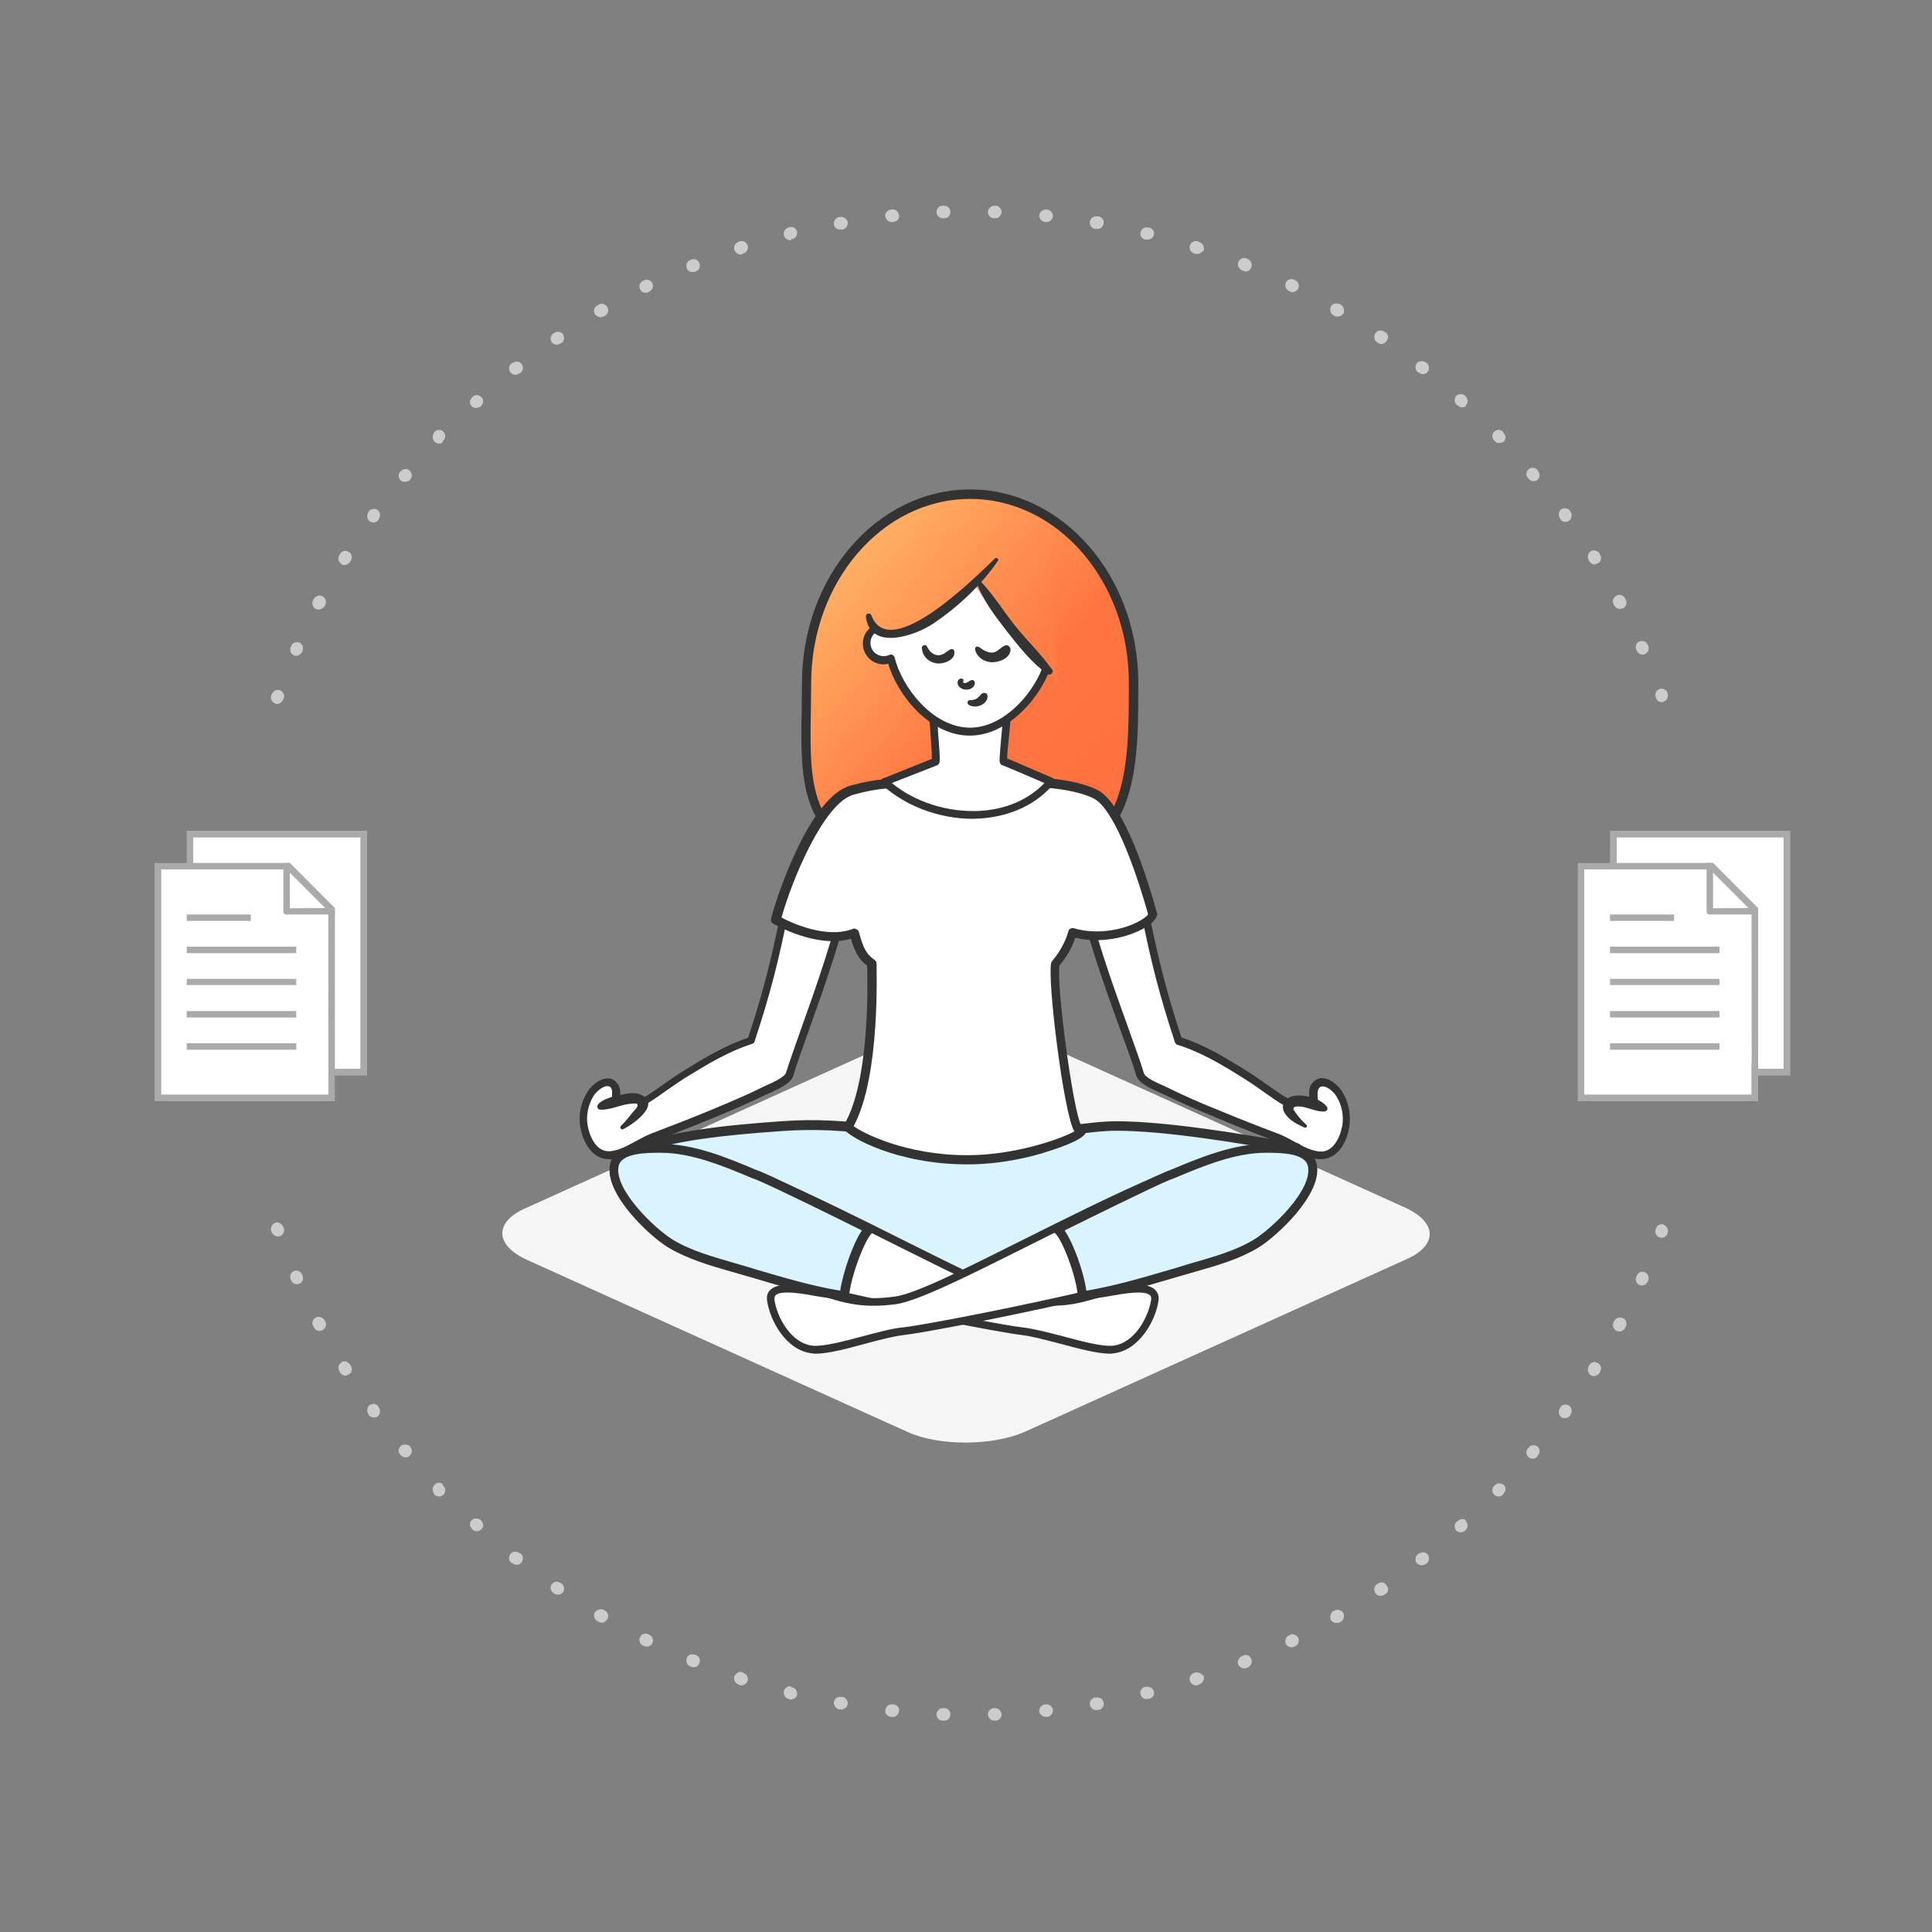 <svg width="300" height="300" viewBox="0 0 300 300" fill="none" xmlns="http://www.w3.org/2000/svg">
<rect x="0" y="0" width="300" height="300" fill="#808080" stroke="none"/>
<path d="M141.006 222.393L81.794 195.614C76.735 193.287 76.735 189.667 81.794 187.525L141.006 160.745C146.065 158.418 154.16 158.418 158.994 160.745L218.206 187.525C223.265 189.852 223.265 193.472 218.206 195.614L158.994 222.393C153.935 224.536 145.803 224.536 141.006 222.393Z" fill="#F5F5F5"/>
<path d="M43 109.323C42.903 109.323 42.806 109.323 42.708 109.226C42.222 109.032 41.931 108.448 42.125 107.962L42.222 107.768C42.417 107.282 43 106.99 43.486 107.185C43.972 107.379 44.263 107.962 44.069 108.448L43.972 108.643C43.777 109.032 43.389 109.323 43 109.323ZM258.064 109.032C257.676 109.032 257.287 108.837 257.19 108.448L257.092 108.254C256.898 107.768 257.19 107.185 257.676 106.99C258.162 106.796 258.745 107.088 258.939 107.574V107.671C259.133 108.157 258.842 108.74 258.356 108.934C258.259 109.032 258.161 109.032 258.064 109.032ZM46.013 101.839C45.915 101.839 45.721 101.839 45.624 101.741C45.138 101.547 44.944 100.964 45.138 100.478L45.235 100.283C45.429 99.797 46.013 99.603 46.498 99.797C46.984 99.992 47.179 100.575 46.984 101.061L46.887 101.255C46.693 101.644 46.304 101.839 46.013 101.839ZM255.052 101.644C254.663 101.644 254.371 101.45 254.177 101.061L254.08 100.867C253.885 100.38 254.08 99.797 254.566 99.603C255.052 99.409 255.635 99.603 255.829 100.089L255.926 100.283C256.121 100.769 255.926 101.353 255.44 101.547C255.343 101.644 255.246 101.644 255.052 101.644ZM49.511 94.645C49.317 94.645 49.22 94.645 49.025 94.548C48.539 94.257 48.345 93.674 48.636 93.188L48.734 92.993C49.025 92.507 49.608 92.313 50.094 92.604C50.58 92.896 50.775 93.479 50.483 93.965L50.386 94.159C50.191 94.451 49.803 94.645 49.511 94.645ZM251.553 94.548C251.164 94.548 250.873 94.354 250.678 94.062L250.581 93.868C250.29 93.382 250.484 92.799 250.97 92.507C251.456 92.215 252.039 92.41 252.331 92.896L252.428 93.09C252.719 93.576 252.525 94.159 252.039 94.451C251.845 94.451 251.747 94.548 251.553 94.548ZM53.496 87.744C53.301 87.744 53.107 87.744 53.01 87.55C52.524 87.258 52.427 86.675 52.718 86.189L52.815 85.994C53.107 85.508 53.69 85.411 54.176 85.703C54.662 85.994 54.759 86.578 54.468 87.064L54.37 87.258C54.079 87.55 53.787 87.744 53.496 87.744ZM247.569 87.647C247.277 87.647 246.986 87.452 246.791 87.161L246.694 86.966C246.402 86.48 246.597 85.897 246.986 85.606C247.471 85.314 248.055 85.508 248.346 85.897L248.443 86.092C248.735 86.578 248.638 87.161 248.152 87.453C247.957 87.55 247.763 87.647 247.569 87.647ZM57.966 81.134C57.772 81.134 57.577 81.037 57.383 80.94C56.994 80.648 56.897 79.968 57.189 79.579L57.286 79.385C57.577 78.996 58.258 78.899 58.646 79.19C59.035 79.482 59.132 80.162 58.841 80.551L58.743 80.745C58.549 81.037 58.258 81.134 57.966 81.134ZM243.098 81.037C242.807 81.037 242.515 80.94 242.321 80.648L242.224 80.454C241.932 80.065 242.029 79.385 242.418 79.093C242.807 78.801 243.487 78.899 243.779 79.287L243.876 79.482C244.167 79.871 244.07 80.551 243.681 80.843C243.487 80.94 243.293 81.037 243.098 81.037ZM62.825 74.816C62.631 74.816 62.339 74.719 62.242 74.622C61.853 74.233 61.756 73.65 62.145 73.261L62.242 73.164C62.631 72.775 63.214 72.677 63.603 73.066C63.991 73.455 64.088 74.038 63.7 74.427L63.603 74.622C63.408 74.719 63.117 74.816 62.825 74.816ZM238.142 74.719C237.85 74.719 237.559 74.622 237.364 74.33L237.267 74.233C236.879 73.844 236.976 73.164 237.364 72.872C237.753 72.483 238.434 72.58 238.725 72.969L238.822 73.164C239.211 73.552 239.114 74.233 238.725 74.524C238.628 74.622 238.434 74.719 238.142 74.719ZM68.17 68.887C67.976 68.887 67.684 68.789 67.49 68.595C67.101 68.206 67.101 67.623 67.393 67.234C67.393 67.234 67.393 67.234 67.393 67.137L67.49 67.04C67.879 66.651 68.462 66.651 68.85 67.04C69.239 67.429 69.239 68.012 68.85 68.401L68.753 68.498C68.753 68.789 68.462 68.887 68.17 68.887ZM232.797 68.789C232.505 68.789 232.311 68.692 232.117 68.498L232.019 68.401C231.631 68.012 231.631 67.429 232.019 67.04C232.408 66.651 232.991 66.651 233.38 67.04L233.477 67.234C233.866 67.623 233.866 68.206 233.477 68.595C233.283 68.692 233.088 68.789 232.797 68.789ZM73.904 63.346C73.612 63.346 73.418 63.249 73.224 63.054C72.835 62.666 72.932 62.082 73.321 61.694L73.418 61.596C73.807 61.208 74.39 61.305 74.779 61.694C75.167 62.082 75.07 62.666 74.681 63.054L74.584 63.152C74.39 63.249 74.098 63.346 73.904 63.346ZM227.063 63.249C226.869 63.249 226.577 63.152 226.383 62.957L226.189 62.86C225.8 62.471 225.8 61.888 226.091 61.499C226.48 61.11 227.063 61.11 227.452 61.402L227.549 61.499C227.938 61.888 228.035 62.471 227.646 62.86C227.646 63.152 227.355 63.249 227.063 63.249ZM80.026 58.194C79.735 58.194 79.443 58.097 79.249 57.805C78.957 57.417 78.957 56.736 79.443 56.445L79.638 56.347C80.026 56.056 80.707 56.056 80.998 56.542C81.29 56.931 81.29 57.611 80.804 57.903L80.609 58C80.415 58.097 80.221 58.194 80.026 58.194ZM220.941 58.097C220.746 58.097 220.552 58 220.358 57.903L220.163 57.805C219.775 57.514 219.677 56.833 219.969 56.445C220.26 56.056 220.941 55.959 221.329 56.25L221.524 56.347C221.913 56.639 222.01 57.319 221.718 57.708C221.524 58 221.232 58.097 220.941 58.097ZM86.44 53.529C86.149 53.529 85.857 53.334 85.663 53.14C85.371 52.654 85.469 52.07 85.954 51.779L86.052 51.682C86.538 51.39 87.121 51.487 87.412 51.876C87.704 52.362 87.607 52.945 87.218 53.237L87.023 53.334C86.829 53.431 86.635 53.529 86.44 53.529ZM214.527 53.431C214.332 53.431 214.138 53.334 213.944 53.237L213.846 53.14C213.36 52.848 213.263 52.265 213.555 51.779C213.846 51.293 214.429 51.196 214.915 51.487L215.11 51.584C215.596 51.876 215.693 52.459 215.304 52.945C215.11 53.237 214.818 53.431 214.527 53.431ZM93.243 49.252C92.952 49.252 92.563 49.057 92.369 48.766C92.077 48.279 92.271 47.696 92.757 47.405L92.952 47.307C93.438 47.016 94.021 47.21 94.312 47.696C94.604 48.182 94.409 48.766 93.924 49.057L93.729 49.154C93.535 49.252 93.34 49.252 93.243 49.252ZM207.724 49.154C207.53 49.154 207.432 49.154 207.238 49.057L207.044 48.96C206.558 48.668 206.461 48.085 206.655 47.599C206.946 47.113 207.53 47.016 208.015 47.21L208.21 47.307C208.696 47.599 208.793 48.182 208.599 48.668C208.404 48.96 208.113 49.154 207.724 49.154ZM100.24 45.461C99.852 45.461 99.56 45.266 99.366 44.877C99.171 44.391 99.366 43.808 99.852 43.614L100.046 43.517C100.532 43.322 101.115 43.517 101.309 44.003C101.504 44.489 101.309 45.072 100.823 45.266L100.629 45.363C100.532 45.461 100.435 45.461 100.24 45.461ZM200.727 45.363C200.63 45.363 200.435 45.363 200.338 45.266L200.144 45.169C199.658 44.975 199.463 44.391 199.658 43.905C199.852 43.419 200.435 43.225 200.921 43.419L201.116 43.517C201.601 43.711 201.796 44.294 201.601 44.78C201.407 45.169 201.018 45.363 200.727 45.363ZM107.529 42.253C107.14 42.253 106.752 42.059 106.654 41.67C106.46 41.184 106.654 40.6 107.14 40.406L107.335 40.309C107.821 40.114 108.404 40.309 108.598 40.892C108.792 41.378 108.598 41.961 108.015 42.156L107.821 42.253C107.821 42.156 107.626 42.253 107.529 42.253ZM193.438 42.156C193.341 42.156 193.244 42.156 193.049 42.059L192.855 41.961C192.369 41.767 192.078 41.184 192.272 40.698C192.466 40.212 193.049 39.92 193.535 40.114L193.73 40.212C194.216 40.406 194.507 40.989 194.313 41.475C194.118 41.961 193.827 42.156 193.438 42.156ZM115.012 39.531C114.623 39.531 114.235 39.24 114.04 38.851C113.846 38.365 114.137 37.782 114.623 37.587L114.818 37.49C115.304 37.295 115.887 37.587 116.081 38.073C116.275 38.559 115.984 39.142 115.498 39.337L115.304 39.434C115.206 39.434 115.109 39.531 115.012 39.531ZM185.858 39.434C185.761 39.434 185.664 39.434 185.566 39.434L185.372 39.337C184.886 39.142 184.595 38.656 184.789 38.073C184.983 37.587 185.469 37.295 186.052 37.49L186.247 37.587C186.733 37.782 187.024 38.268 186.927 38.851C186.635 39.142 186.344 39.434 185.858 39.434ZM122.689 37.295C122.301 37.295 121.815 37.004 121.718 36.518C121.62 36.032 121.912 35.449 122.398 35.352L122.592 35.254C123.078 35.157 123.661 35.449 123.758 35.935C123.856 36.421 123.564 37.004 123.078 37.101H122.884C122.884 37.295 122.787 37.295 122.689 37.295ZM178.18 37.198C178.083 37.198 177.986 37.198 177.986 37.198H177.792C177.306 37.101 176.917 36.518 177.112 36.032C177.209 35.546 177.792 35.157 178.278 35.352H178.472C178.958 35.449 179.347 36.032 179.152 36.518C179.055 36.907 178.666 37.198 178.18 37.198ZM130.464 35.643C129.978 35.643 129.589 35.352 129.492 34.865C129.395 34.379 129.784 33.796 130.27 33.699H130.464C130.95 33.602 131.533 33.991 131.63 34.477C131.727 34.963 131.339 35.546 130.853 35.643H130.658C130.561 35.643 130.561 35.643 130.464 35.643ZM170.406 35.546C170.309 35.546 170.309 35.546 170.212 35.546H170.017C169.531 35.449 169.143 34.963 169.24 34.379C169.337 33.893 169.823 33.505 170.406 33.602H170.6C171.086 33.699 171.475 34.185 171.378 34.671C171.281 35.254 170.892 35.546 170.406 35.546ZM138.433 34.477C137.947 34.477 137.558 34.088 137.461 33.602C137.364 33.116 137.753 32.63 138.336 32.533H138.53C139.016 32.435 139.502 32.824 139.599 33.407C139.696 33.991 139.308 34.379 138.725 34.477H138.53C138.433 34.477 138.433 34.477 138.433 34.477ZM162.534 34.477H162.437H162.243C161.757 34.379 161.368 33.991 161.368 33.407C161.465 32.921 161.854 32.533 162.437 32.533H162.631C163.117 32.63 163.506 33.019 163.506 33.602C163.409 34.088 163.02 34.477 162.534 34.477ZM146.402 33.893C145.916 33.893 145.43 33.505 145.43 32.921C145.43 32.338 145.819 31.949 146.402 31.949H146.596C147.179 31.949 147.568 32.338 147.568 32.921C147.568 33.505 147.179 33.893 146.596 33.893H146.402ZM154.565 33.893H154.371C153.788 33.893 153.399 33.407 153.399 32.921C153.399 32.435 153.885 31.949 154.371 31.949H154.565C155.148 31.949 155.537 32.435 155.537 32.921C155.44 33.505 155.051 33.893 154.565 33.893Z" fill="#CCCCCC"/>
<path d="M43 189.807C42.903 189.807 42.806 189.807 42.708 189.905C42.222 190.099 41.931 190.682 42.125 191.168L42.222 191.363C42.417 191.849 43 192.14 43.486 191.946C43.972 191.751 44.263 191.168 44.069 190.682L43.972 190.488C43.777 190.099 43.389 189.807 43 189.807ZM258.064 190.099C257.676 190.099 257.287 190.293 257.19 190.682L257.092 190.877C256.898 191.363 257.19 191.946 257.676 192.14C258.162 192.335 258.745 192.043 258.939 191.557V191.46C259.133 190.974 258.842 190.391 258.356 190.196C258.259 190.099 258.161 190.099 258.064 190.099ZM46.013 197.292C45.915 197.292 45.721 197.292 45.624 197.389C45.138 197.584 44.944 198.167 45.138 198.653L45.235 198.847C45.429 199.333 46.013 199.528 46.498 199.333C46.984 199.139 47.179 198.556 46.984 198.07L46.887 197.875C46.693 197.486 46.304 197.292 46.013 197.292ZM255.052 197.486C254.663 197.486 254.371 197.681 254.177 198.07L254.08 198.264C253.885 198.75 254.08 199.333 254.566 199.528C255.052 199.722 255.635 199.528 255.829 199.042L255.926 198.847C256.121 198.361 255.926 197.778 255.44 197.584C255.343 197.486 255.246 197.486 255.052 197.486ZM49.511 204.485C49.317 204.485 49.22 204.485 49.025 204.582C48.539 204.874 48.345 205.457 48.636 205.943L48.734 206.138C49.025 206.624 49.608 206.818 50.094 206.526C50.58 206.235 50.775 205.652 50.483 205.166L50.386 204.971C50.191 204.68 49.803 204.485 49.511 204.485ZM251.553 204.582C251.164 204.582 250.873 204.777 250.678 205.068L250.581 205.263C250.29 205.749 250.484 206.332 250.97 206.624C251.456 206.915 252.039 206.721 252.331 206.235L252.428 206.04C252.719 205.554 252.525 204.971 252.039 204.68C251.845 204.68 251.747 204.582 251.553 204.582ZM53.496 211.387C53.301 211.387 53.107 211.387 53.01 211.581C52.524 211.873 52.427 212.456 52.718 212.942L52.815 213.136C53.107 213.622 53.69 213.719 54.176 213.428C54.662 213.136 54.759 212.553 54.468 212.067L54.37 211.873C54.079 211.581 53.787 211.387 53.496 211.387ZM247.569 211.484C247.277 211.484 246.986 211.678 246.791 211.97L246.694 212.164C246.402 212.65 246.597 213.233 246.986 213.525C247.471 213.817 248.055 213.622 248.346 213.233L248.443 213.039C248.735 212.553 248.638 211.97 248.152 211.678C247.957 211.581 247.763 211.484 247.569 211.484ZM57.966 217.996C57.772 217.996 57.577 218.094 57.383 218.191C56.994 218.482 56.897 219.163 57.189 219.552L57.286 219.746C57.577 220.135 58.258 220.232 58.646 219.94C59.035 219.649 59.132 218.968 58.841 218.58L58.743 218.385C58.549 218.094 58.258 217.996 57.966 217.996ZM243.098 218.094C242.807 218.094 242.515 218.191 242.321 218.482L242.224 218.677C241.932 219.066 242.029 219.746 242.418 220.038C242.807 220.329 243.487 220.232 243.779 219.843L243.876 219.649C244.167 219.26 244.07 218.58 243.681 218.288C243.487 218.191 243.293 218.094 243.098 218.094ZM62.825 224.315C62.631 224.315 62.339 224.412 62.242 224.509C61.853 224.898 61.756 225.481 62.145 225.87L62.242 225.967C62.631 226.356 63.214 226.453 63.603 226.064C63.991 225.675 64.088 225.092 63.7 224.703L63.603 224.509C63.408 224.412 63.117 224.315 62.825 224.315ZM238.142 224.412C237.85 224.412 237.559 224.509 237.364 224.801L237.267 224.898C236.879 225.287 236.976 225.967 237.364 226.259C237.753 226.647 238.434 226.55 238.725 226.161L238.822 225.967C239.211 225.578 239.114 224.898 238.725 224.606C238.628 224.509 238.434 224.412 238.142 224.412ZM68.17 230.244C67.976 230.244 67.684 230.341 67.49 230.536C67.101 230.924 67.101 231.508 67.393 231.896C67.393 231.896 67.393 231.896 67.393 231.994L67.49 232.091C67.879 232.48 68.462 232.48 68.85 232.091C69.239 231.702 69.239 231.119 68.85 230.73L68.753 230.633C68.753 230.341 68.462 230.244 68.17 230.244ZM232.797 230.341C232.505 230.341 232.311 230.438 232.117 230.633L232.019 230.73C231.631 231.119 231.631 231.702 232.019 232.091C232.408 232.48 232.991 232.48 233.38 232.091L233.477 231.896C233.866 231.508 233.866 230.924 233.477 230.536C233.283 230.438 233.088 230.341 232.797 230.341ZM73.904 235.785C73.612 235.785 73.418 235.882 73.224 236.076C72.835 236.465 72.932 237.048 73.321 237.437L73.418 237.534C73.807 237.923 74.39 237.826 74.779 237.437C75.167 237.048 75.07 236.465 74.681 236.076L74.584 235.979C74.39 235.882 74.098 235.785 73.904 235.785ZM227.063 235.882C226.869 235.882 226.577 235.979 226.383 236.173L226.189 236.271C225.8 236.659 225.8 237.243 226.091 237.631C226.48 238.02 227.063 238.02 227.452 237.729L227.549 237.631C227.938 237.243 228.035 236.659 227.646 236.271C227.646 235.979 227.355 235.882 227.063 235.882ZM80.026 240.936C79.735 240.936 79.443 241.034 79.249 241.325C78.957 241.714 78.957 242.394 79.443 242.686L79.638 242.783C80.026 243.075 80.707 243.075 80.998 242.589C81.29 242.2 81.29 241.52 80.804 241.228L80.609 241.131C80.415 241.034 80.221 240.936 80.026 240.936ZM220.941 241.034C220.746 241.034 220.552 241.131 220.358 241.228L220.163 241.325C219.775 241.617 219.677 242.297 219.969 242.686C220.26 243.075 220.941 243.172 221.329 242.88L221.524 242.783C221.913 242.492 222.01 241.811 221.718 241.422C221.524 241.131 221.232 241.034 220.941 241.034ZM86.44 245.602C86.149 245.602 85.857 245.797 85.663 245.991C85.371 246.477 85.469 247.06 85.954 247.352L86.052 247.449C86.538 247.741 87.121 247.643 87.412 247.255C87.704 246.769 87.607 246.185 87.218 245.894L87.023 245.797C86.829 245.699 86.635 245.602 86.44 245.602ZM214.527 245.699C214.332 245.699 214.138 245.797 213.944 245.894L213.846 245.991C213.36 246.283 213.263 246.866 213.555 247.352C213.846 247.838 214.429 247.935 214.915 247.643L215.11 247.546C215.596 247.255 215.693 246.671 215.304 246.185C215.11 245.894 214.818 245.699 214.527 245.699ZM93.243 249.879C92.952 249.879 92.563 250.073 92.369 250.365C92.077 250.851 92.271 251.434 92.757 251.726L92.952 251.823C93.438 252.115 94.021 251.92 94.312 251.434C94.604 250.948 94.409 250.365 93.924 250.073L93.729 249.976C93.535 249.879 93.34 249.879 93.243 249.879ZM207.724 249.976C207.53 249.976 207.432 249.976 207.238 250.073L207.044 250.171C206.558 250.462 206.461 251.046 206.655 251.532C206.946 252.018 207.53 252.115 208.015 251.92L208.21 251.823C208.696 251.532 208.793 250.948 208.599 250.462C208.404 250.171 208.113 249.976 207.724 249.976ZM100.24 253.67C99.852 253.67 99.56 253.864 99.366 254.253C99.171 254.739 99.366 255.322 99.852 255.517L100.046 255.614C100.532 255.808 101.115 255.614 101.309 255.128C101.504 254.642 101.309 254.059 100.823 253.864L100.629 253.767C100.532 253.67 100.435 253.67 100.24 253.67ZM200.727 253.767C200.63 253.767 200.435 253.767 200.338 253.864L200.144 253.962C199.658 254.156 199.463 254.739 199.658 255.225C199.852 255.711 200.435 255.906 200.921 255.711L201.116 255.614C201.601 255.42 201.796 254.836 201.601 254.35C201.407 253.962 201.018 253.767 200.727 253.767ZM107.529 256.878C107.14 256.878 106.752 257.072 106.654 257.461C106.46 257.947 106.654 258.53 107.14 258.725L107.335 258.822C107.821 259.016 108.404 258.822 108.598 258.239C108.792 257.753 108.598 257.169 108.015 256.975L107.821 256.878C107.821 256.975 107.626 256.878 107.529 256.878ZM193.438 256.975C193.341 256.975 193.244 256.975 193.049 257.072L192.855 257.169C192.369 257.364 192.078 257.947 192.272 258.433C192.466 258.919 193.049 259.211 193.535 259.016L193.73 258.919C194.216 258.725 194.507 258.141 194.313 257.655C194.118 257.169 193.827 256.975 193.438 256.975ZM115.012 259.599C114.623 259.599 114.235 259.891 114.04 260.28C113.846 260.766 114.137 261.349 114.623 261.543L114.818 261.641C115.304 261.835 115.887 261.543 116.081 261.057C116.275 260.571 115.984 259.988 115.498 259.794L115.304 259.697C115.206 259.697 115.109 259.599 115.012 259.599ZM185.858 259.697C185.761 259.697 185.664 259.697 185.566 259.697L185.372 259.794C184.886 259.988 184.595 260.474 184.789 261.057C184.983 261.543 185.469 261.835 186.052 261.641L186.247 261.543C186.733 261.349 187.024 260.863 186.927 260.28C186.635 259.988 186.344 259.697 185.858 259.697ZM122.689 261.835C122.301 261.835 121.815 262.127 121.718 262.613C121.62 263.099 121.912 263.682 122.398 263.779L122.592 263.876C123.078 263.974 123.661 263.682 123.758 263.196C123.856 262.71 123.564 262.127 123.078 262.029H122.884C122.884 261.835 122.787 261.835 122.689 261.835ZM178.18 261.932C178.083 261.932 177.986 261.932 177.986 261.932H177.792C177.306 262.029 176.917 262.613 177.112 263.099C177.209 263.585 177.792 263.974 178.278 263.779H178.472C178.958 263.682 179.347 263.099 179.152 262.613C179.055 262.224 178.666 261.932 178.18 261.932ZM130.464 263.488C129.978 263.488 129.589 263.779 129.492 264.265C129.395 264.751 129.784 265.334 130.27 265.432H130.464C130.95 265.529 131.533 265.14 131.63 264.654C131.727 264.168 131.339 263.585 130.853 263.488H130.658C130.561 263.488 130.561 263.488 130.464 263.488ZM170.406 263.585C170.309 263.585 170.309 263.585 170.212 263.585H170.017C169.531 263.682 169.143 264.168 169.24 264.751C169.337 265.237 169.823 265.626 170.406 265.529H170.6C171.086 265.432 171.475 264.946 171.378 264.46C171.281 263.876 170.892 263.585 170.406 263.585ZM138.433 264.654C137.947 264.654 137.558 265.043 137.461 265.529C137.364 266.015 137.753 266.501 138.336 266.598H138.53C139.016 266.695 139.502 266.306 139.599 265.723C139.696 265.14 139.308 264.751 138.725 264.654H138.53C138.433 264.654 138.433 264.654 138.433 264.654ZM162.534 264.654H162.437H162.243C161.757 264.751 161.368 265.14 161.368 265.723C161.465 266.209 161.854 266.598 162.437 266.598H162.631C163.117 266.501 163.506 266.112 163.506 265.529C163.409 265.043 163.02 264.654 162.534 264.654ZM146.402 265.237C145.916 265.237 145.43 265.626 145.43 266.209C145.43 266.792 145.819 267.181 146.402 267.181H146.596C147.179 267.181 147.568 266.792 147.568 266.209C147.568 265.626 147.179 265.237 146.596 265.237H146.402ZM154.565 265.237H154.371C153.788 265.237 153.399 265.723 153.399 266.209C153.399 266.695 153.885 267.181 154.371 267.181H154.565C155.148 267.181 155.537 266.695 155.537 266.209C155.44 265.626 155.051 265.237 154.565 265.237Z" fill="#CCCCCC"/>
<path d="M30 135.108V130H56V166H51.556" fill="white"/>
<path d="M51.574 166.5H56.5V129.5H29.5V135.096" stroke="#AAAAAA"/>
<path d="M51 170H25V135H44.5L51 141.5V170Z" fill="white"/>
<path d="M51.951 171H24V134H44.979L52 141.143V171H51.951ZM25 170H51L50.979 141.394L44.5 135H25V170Z" fill="#AAAAAA"/>
<path fill-rule="evenodd" clip-rule="evenodd" d="M38.95 142H29V143H38.95V142ZM46 147H29V148H46V147ZM29 152H46V152.957H29V152ZM46 157H29V158H46V157ZM29 162H46V163H29V162Z" fill="#AAAAAA"/>
<path d="M44.422 134.555V141.517H51.084L44.422 134.555Z" fill="white"/>
<path d="M51 142L44.422 142C44.169 142 44 141.807 44 141.517V134.555C44 134.361 44 134 44 134L45 134L52 141V142H51ZM45 141.033L50.5 141L45 135.5V141.033Z" fill="#AAAAAA"/>
<path d="M251 135.108V130H277V166H272.556" fill="white"/>
<path d="M272.574 166.5H277.5V129.5H250.5V135.096" stroke="#AAAAAA"/>
<path d="M272 170H246V135H265.5L272 141.5V170Z" fill="white"/>
<path d="M272.951 171H245V134H265.979L273 141.143V171H272.951ZM246 170H272L271.979 141.394L265.5 135H246V170Z" fill="#AAAAAA"/>
<path fill-rule="evenodd" clip-rule="evenodd" d="M259.95 142H250V143H259.95V142ZM267 147H250V148H267V147ZM250 152H267V152.957H250V152ZM267 157H250V158H267V157ZM250 162H267V163H250V162Z" fill="#AAAAAA"/>
<path d="M265.422 134.555V141.517H272.084L265.422 134.555Z" fill="white"/>
<path d="M272 142L265.422 142C265.169 142 265 141.807 265 141.517V134.555C265 134.361 265 134 265 134L266 134L273 141V142H272ZM266 141.033L271.5 141L266 135.5V141.033Z" fill="#AAAAAA"/>
<path d="M176.044 106.107C176.044 122.3 176.044 136.214 150.644 135.454C122.253 134.599 125.244 122.3 125.244 106.107C125.244 89.914 136.638 76.76 150.644 76.76C164.65 76.76 176.044 89.867 176.044 106.107Z" fill="url(#paint0_linear_922_71233)"/>
<path d="M152.638 136.166C151.973 136.166 151.308 136.166 150.644 136.119C124.057 135.312 124.247 124.294 124.484 110.286C124.484 108.909 124.531 107.484 124.531 106.059C124.531 89.486 136.258 76 150.644 76C165.029 76 176.756 89.486 176.756 106.059C176.756 115.842 176.756 125.054 170.964 130.658C167.213 134.362 161.184 136.166 152.638 136.166ZM150.644 77.472C137.018 77.472 125.956 90.341 125.956 106.107C125.956 107.579 125.908 109.004 125.908 110.381C125.671 124.579 125.528 133.982 150.644 134.742C159.854 135.027 166.169 133.365 169.967 129.661C175.284 124.484 175.284 115.557 175.284 106.059C175.332 90.294 164.27 77.472 150.644 77.472Z" fill="#333333"/>
<path d="M167.641 137.069C169.492 146.994 175.664 162 177.041 166.748C177.373 167.935 179.985 168.838 180.934 169.313C183.64 170.69 186.441 171.829 189.243 173.017C192.281 174.251 195.367 175.486 198.406 176.626C200.542 177.433 202.489 179.142 204.815 179.332C207.236 179.57 208.613 177.005 208.946 174.821C209.23 173.064 208.851 171.212 207.901 169.74C207.284 168.743 205.432 167.176 204.293 168.458C203.343 169.55 204.578 171.544 203.628 172.732C199.972 171.877 196.839 168.98 193.658 166.986C190.287 164.896 186.774 162.759 182.976 161.525C180.602 154.354 179.367 149.415 177.896 142.34C176.614 136.119 173.48 131.323 170.014 124.247L167.641 137.069Z" fill="white"/>
<path d="M205.1 179.997C205.005 179.997 204.862 179.997 204.767 179.997C203.153 179.855 201.776 179.095 200.399 178.335C199.64 177.908 198.928 177.528 198.168 177.243C194.75 175.961 191.759 174.773 188.957 173.586C186.109 172.399 183.308 171.212 180.601 169.882C180.412 169.787 180.222 169.692 179.937 169.597C178.607 168.98 176.756 168.173 176.423 166.938C175.996 165.513 175.142 163.092 174.097 160.29C171.628 153.499 168.305 144.192 166.976 137.211C166.976 137.116 166.976 137.069 166.976 136.974L169.444 124.2C169.492 123.962 169.682 123.772 169.967 123.725C170.204 123.677 170.489 123.82 170.584 124.057C171.486 125.862 172.34 127.524 173.148 129.138C175.474 133.697 177.515 137.591 178.512 142.292C179.889 148.893 181.076 153.879 183.45 161.097C187.106 162.284 190.382 164.279 193.942 166.511C194.845 167.08 195.747 167.745 196.649 168.363C198.785 169.882 200.969 171.402 203.295 172.067C203.438 171.687 203.39 171.164 203.343 170.642C203.248 169.787 203.153 168.838 203.818 168.125C204.245 167.65 204.815 167.365 205.432 167.413C206.714 167.508 207.901 168.695 208.375 169.455C209.42 171.069 209.8 173.064 209.515 174.963C209.135 177.528 207.616 179.997 205.1 179.997ZM168.257 137.069C169.539 143.954 172.863 153.119 175.284 159.862C176.329 162.807 177.183 165.134 177.61 166.606C177.8 167.318 179.604 168.125 180.506 168.505C180.791 168.648 181.029 168.743 181.219 168.838C183.877 170.167 186.631 171.354 189.48 172.494C192.233 173.634 195.224 174.821 198.643 176.103C199.45 176.435 200.257 176.863 201.017 177.29C202.298 178.003 203.533 178.667 204.91 178.81C207.094 179 208.138 176.388 208.423 174.821C208.708 173.206 208.328 171.497 207.473 170.167C207.094 169.55 206.191 168.743 205.432 168.695C205.194 168.695 204.957 168.743 204.815 168.98C204.53 169.312 204.577 169.93 204.625 170.642C204.72 171.497 204.815 172.447 204.15 173.254C204.008 173.444 203.77 173.491 203.533 173.444C200.779 172.779 198.358 171.069 196.031 169.407C195.129 168.743 194.275 168.173 193.373 167.603C189.764 165.323 186.489 163.376 182.833 162.237C182.643 162.189 182.501 162.047 182.453 161.857C179.984 154.401 178.75 149.32 177.373 142.625C176.423 138.066 174.429 134.219 172.151 129.756C171.581 128.616 170.964 127.476 170.346 126.241L168.257 137.069Z" fill="#333333"/>
<path d="M202.678 174.869C201.776 174.299 201.016 173.634 200.399 172.922C200.209 172.637 200.019 172.399 199.972 172.067C199.924 171.782 200.067 171.449 200.352 171.26C200.589 171.117 200.921 171.07 201.254 171.022C202.441 170.88 204.672 171.687 205.669 172.162" fill="white"/>
<path d="M202.868 174.678C202.203 174.061 201.633 173.444 201.111 172.684C200.779 172.209 200.636 171.972 201.254 171.829C201.491 171.782 201.776 171.829 202.013 171.829C203.2 171.972 204.482 172.684 205.669 172.589C206.001 172.541 206.286 172.209 206.049 171.877C205.052 170.452 201.871 169.692 200.304 170.357C199.355 170.737 198.927 171.734 199.402 172.684C200.019 173.871 201.349 174.536 202.488 175.058C202.82 175.201 203.105 174.916 202.868 174.678Z" fill="#333333"/>
<path d="M128.994 126.147C125.528 133.27 122.964 136.167 121.682 142.435C120.211 149.463 118.976 154.449 116.602 161.62C112.804 162.807 109.291 164.944 105.92 167.081C102.692 169.075 99.606 171.972 95.95 172.827C95 171.639 96.235 169.645 95.285 168.553C94.146 167.271 92.294 168.838 91.677 169.835C90.728 171.307 90.348 173.159 90.633 174.916C91.012 177.053 92.342 179.617 94.763 179.427C97.137 179.237 99.036 177.528 101.172 176.721C104.258 175.533 107.297 174.346 110.335 173.112C113.137 171.972 115.938 170.785 118.644 169.408C119.593 168.933 122.157 168.03 122.537 166.843C123.914 162.095 129.801 147.658 131.653 137.734L128.994 126.147Z" fill="white"/>
<path d="M94.526 179.997C92.057 179.997 90.538 177.528 90.111 175.011C89.778 173.111 90.206 171.117 91.25 169.502C91.725 168.743 92.912 167.555 94.194 167.46C94.858 167.413 95.38 167.65 95.808 168.173C96.425 168.885 96.33 169.835 96.283 170.689C96.235 171.212 96.188 171.734 96.33 172.114C98.704 171.449 100.888 169.882 102.977 168.41C103.879 167.793 104.781 167.128 105.683 166.558C109.291 164.326 112.567 162.332 116.175 161.145C118.549 153.879 119.784 148.893 121.113 142.34C122.015 137.971 123.534 135.169 125.481 131.655C126.383 130.04 127.38 128.188 128.472 125.957C128.567 125.719 128.804 125.624 129.089 125.624C129.326 125.672 129.564 125.814 129.611 126.099L132.318 137.591C132.318 137.686 132.318 137.733 132.318 137.828C131.036 144.856 127.76 153.927 125.386 160.575C124.436 163.281 123.582 165.608 123.202 166.985C122.822 168.22 121.018 169.027 119.689 169.645C119.451 169.74 119.214 169.882 119.024 169.93C116.318 171.259 113.517 172.447 110.668 173.634C107.867 174.773 104.876 175.961 101.458 177.29C100.698 177.575 99.986 177.955 99.226 178.382C97.897 179.142 96.472 179.902 94.858 180.044C94.763 179.997 94.621 179.997 94.526 179.997ZM94.289 168.648H94.241C93.529 168.695 92.579 169.55 92.2 170.12C91.345 171.497 90.965 173.206 91.25 174.773C91.535 176.34 92.532 178.952 94.763 178.762C96.14 178.62 97.327 177.955 98.656 177.243C99.416 176.815 100.223 176.388 101.03 176.056C104.401 174.773 107.44 173.586 110.193 172.447C113.042 171.259 115.796 170.12 118.454 168.79C118.644 168.695 118.882 168.6 119.166 168.458C120.021 168.078 121.825 167.27 122.063 166.558C122.49 165.133 123.297 162.902 124.294 160.052C126.62 153.499 129.849 144.524 131.131 137.591L128.804 127.856C127.997 129.471 127.238 130.848 126.525 132.13C124.531 135.739 123.107 138.351 122.252 142.482C120.876 149.225 119.641 154.259 117.172 161.714C117.125 161.904 116.983 162.047 116.793 162.094C113.184 163.234 109.861 165.228 106.253 167.46C105.351 168.03 104.496 168.648 103.594 169.265C101.268 170.927 98.846 172.636 96.093 173.301C95.855 173.349 95.618 173.254 95.475 173.111C94.858 172.304 94.953 171.354 95.001 170.5C95.048 169.787 95.143 169.217 94.811 168.837C94.716 168.743 94.526 168.648 94.289 168.648Z" fill="#333333"/>
<path d="M97.47 178.857C104.211 176.388 111.76 175.581 121.303 174.869C135.831 173.776 147.083 178.288 149.694 178.288C152.353 178.288 166.359 174.869 173.338 174.869C183.593 174.869 200.684 178.335 201.302 178.288C203.058 178.098 174.525 195.715 168.448 197.852C162.371 199.989 142.193 199.847 134.074 197.852C125.956 195.858 97.47 178.857 97.47 178.857Z" fill="#D9F4FF"/>
<path d="M152.59 200.084C145.469 200.084 138.015 199.514 133.932 198.517C125.813 196.523 98.324 180.139 97.137 179.427C96.9 179.285 96.757 179 96.805 178.762C96.853 178.477 96.995 178.24 97.28 178.145C104.449 175.533 112.71 174.726 121.303 174.109C131.985 173.301 140.721 175.486 145.944 176.768C147.7 177.195 149.125 177.528 149.742 177.528C150.691 177.528 153.397 177.005 156.531 176.435C161.801 175.438 168.97 174.109 173.385 174.109C181.314 174.109 193.468 176.198 198.643 177.1C199.925 177.338 201.064 177.528 201.302 177.528C201.729 177.48 202.014 177.813 202.109 178.097C202.251 178.667 202.299 178.857 197.551 181.944C194.892 183.653 191.284 185.933 187.581 188.165C184.115 190.254 172.578 197.14 168.685 198.517C165.552 199.609 159.19 200.084 152.59 200.084ZM99.179 179.047C104.876 182.419 127.285 195.478 134.264 197.187C142.525 199.182 162.513 199.182 168.21 197.187C173.385 195.383 194.702 182.419 199.782 178.81C199.403 178.762 198.975 178.667 198.406 178.572C193.278 177.67 181.219 175.581 173.385 175.581C169.112 175.581 161.991 176.91 156.816 177.908C153.492 178.525 150.834 179.047 149.789 179.047C148.982 179.047 147.653 178.715 145.659 178.24C140.531 176.958 131.89 174.868 121.445 175.628C111.95 176.293 105.113 177.1 99.179 179.047Z" fill="#333333"/>
<path d="M178.988 142.055C177.896 138.066 174.098 125.339 170.015 123.345C165.314 121.066 157.148 121.398 150.597 121.635C140.484 122.063 139.06 120.876 132.271 122.68C126.573 124.2 121.398 138.826 120.401 142.815C120.401 142.815 127.38 146.899 132.555 144.857C133.22 147.183 133.647 148.513 135.309 149.558C135.309 149.558 136.116 167.318 131.701 174.869C131.416 175.391 138.965 180.045 150.169 180.045C160.187 180.045 170.015 175.486 167.593 175.391C166.169 175.343 163.32 152.217 163.89 149.605C163.89 149.605 165.789 147.516 166.549 144.714C172.246 146.566 178.608 143.622 178.988 142.055Z" fill="white"/>
<path d="M150.216 180.804C139.154 180.804 131.748 176.483 131.131 175.391C130.988 175.106 130.988 174.821 131.131 174.536C135.071 167.84 134.739 152.454 134.644 149.938C133.22 148.893 132.698 147.611 132.128 145.759C126.81 147.326 120.354 143.574 120.069 143.432C119.784 143.289 119.641 142.957 119.736 142.624C120.686 138.92 125.813 123.63 132.128 121.968C136.496 120.78 138.68 120.875 142.335 120.923C144.377 120.97 146.941 121.018 150.596 120.875C157.243 120.59 165.504 120.258 170.347 122.632C174.572 124.674 178.275 136.736 179.652 141.77C179.7 141.865 179.7 142.007 179.652 142.102C179.51 142.767 178.845 143.432 177.706 144.097C175.142 145.569 170.916 146.566 166.976 145.616C166.264 147.801 164.934 149.415 164.507 149.938C164.032 153.214 166.643 172.589 167.878 174.726C168.638 174.868 168.685 175.486 168.685 175.581C168.685 176.72 165.409 177.955 162.655 178.81C160.282 179.617 155.486 180.804 150.216 180.804ZM132.555 174.868C133.932 175.913 140.626 179.38 150.216 179.38C157.575 179.38 164.744 176.863 166.833 175.676C165.219 173.254 162.608 152.312 163.225 149.51C163.273 149.368 163.32 149.273 163.415 149.178C163.415 149.178 165.219 147.183 165.884 144.619C165.931 144.429 166.074 144.287 166.216 144.192C166.406 144.097 166.596 144.097 166.786 144.144C170.442 145.236 174.667 144.334 177.041 142.957C177.801 142.53 178.18 142.15 178.275 141.96C176.091 134.172 172.768 125.387 169.777 123.962C165.219 121.778 157.196 122.063 150.691 122.347C146.941 122.49 144.377 122.442 142.335 122.395C138.822 122.3 136.733 122.252 132.555 123.392C127.855 124.674 122.87 136.974 121.351 142.482C122.965 143.337 128.377 145.806 132.413 144.239C132.603 144.144 132.792 144.192 132.982 144.287C133.172 144.382 133.315 144.524 133.362 144.714C134.027 147.088 134.454 148.133 135.784 149.035C135.973 149.178 136.116 149.368 136.116 149.605C136.068 150.27 136.781 167.033 132.555 174.868Z" fill="#333333"/>
<path d="M144.804 109.953C144.804 111.663 145.421 117.219 145.279 118.216L137.303 121.398C144.092 127.714 156.863 128.806 163.13 121.35C163.13 121.35 155.771 118.169 155.771 118.216C155.581 117.836 156.246 112.945 156.388 110.381L144.804 109.953Z" fill="white"/>
<path d="M151.024 127.144C145.849 127.144 140.531 125.149 136.923 121.825C136.781 121.683 136.686 121.493 136.733 121.303C136.781 121.113 136.923 120.923 137.113 120.875L144.709 117.836C144.709 117.029 144.567 115.177 144.472 113.657C144.329 112.138 144.234 110.713 144.234 109.953C144.234 109.811 144.282 109.621 144.424 109.526C144.519 109.431 144.709 109.336 144.852 109.336L156.436 109.763C156.578 109.763 156.768 109.858 156.863 109.953C156.958 110.048 157.006 110.238 157.006 110.381C156.958 111.473 156.816 112.992 156.673 114.417C156.531 115.652 156.388 117.171 156.388 117.789C156.958 117.979 157.955 118.406 159.759 119.213C161.611 120.021 163.415 120.78 163.415 120.78C163.605 120.875 163.7 121.018 163.747 121.208C163.795 121.398 163.747 121.588 163.605 121.73C160.946 124.912 156.911 126.764 152.258 127.096C151.878 127.096 151.451 127.144 151.024 127.144ZM138.49 121.588C142.098 124.579 147.273 126.194 152.211 125.909C156.246 125.672 159.712 124.152 162.181 121.588C159.522 120.448 156.104 118.976 155.676 118.833C155.486 118.786 155.344 118.643 155.297 118.501C155.154 118.169 155.202 117.599 155.486 114.37C155.581 113.182 155.724 111.995 155.819 110.998L145.469 110.618C145.516 111.378 145.611 112.47 145.659 113.61C145.849 116.079 145.991 117.789 145.896 118.359C145.849 118.548 145.706 118.738 145.516 118.833L138.49 121.588Z" fill="#333333"/>
<path d="M95.334 180.994C94.574 185.078 101.221 191.347 104.069 193.056C112.52 198.137 153.967 206.21 158.715 206.685C162.561 207.112 169.777 209.867 172.816 209.534C176.471 209.154 178.893 204.833 179.32 201.889C179.747 198.897 173.86 200.417 170.869 200.844C168.875 201.129 166.169 202.744 159.902 201.889C151.736 200.749 115.701 178.288 102.597 178.288C100.081 178.288 95.856 178.335 95.334 180.994Z" fill="white"/>
<path d="M172.341 210.199C170.442 210.199 167.546 209.439 164.744 208.679C162.56 208.109 160.234 207.492 158.667 207.302C154.442 206.875 112.377 198.754 103.784 193.578C100.983 191.869 93.909 185.41 94.763 180.899C95.381 177.718 100.081 177.718 102.597 177.718C110.621 177.718 126.336 185.6 140.199 192.534C149.125 196.997 156.816 200.844 159.997 201.319C164.602 201.983 167.166 201.224 169.065 200.701C169.682 200.511 170.252 200.369 170.774 200.274C171.201 200.226 171.724 200.131 172.246 200.037C174.999 199.562 178.085 199.039 179.367 200.274C179.652 200.559 180.032 201.129 179.89 201.983C179.462 205.023 176.899 209.724 172.863 210.151C172.721 210.199 172.531 210.199 172.341 210.199ZM95.903 181.137C95.238 184.841 101.6 190.919 104.401 192.581C112.9 197.71 154.584 205.687 158.762 206.115C160.424 206.305 162.655 206.875 165.029 207.492C168.02 208.299 171.106 209.107 172.768 208.964C176.186 208.632 178.323 204.5 178.75 201.841C178.798 201.414 178.703 201.224 178.56 201.129C177.706 200.321 174.572 200.844 172.483 201.224C171.913 201.319 171.439 201.414 170.964 201.461C170.537 201.509 170.014 201.651 169.397 201.841C167.498 202.363 164.649 203.171 159.854 202.506C156.483 202.031 148.697 198.137 139.677 193.626C126.62 187.073 110.336 178.905 102.597 178.905C100.413 178.905 96.33 178.905 95.903 181.137Z" fill="#333333"/>
<path d="M203.676 180.994C204.435 185.078 197.789 191.347 194.94 193.056C186.489 198.137 145.042 206.21 140.294 206.685C136.448 207.112 129.232 209.867 126.193 209.534C122.538 209.154 120.116 204.833 119.689 201.889C119.262 198.897 125.149 200.417 128.14 200.844C130.134 201.129 132.84 202.744 139.107 201.889C147.273 200.749 183.308 178.288 196.412 178.288C198.928 178.288 203.153 178.335 203.676 180.994Z" fill="white"/>
<path d="M126.668 210.199C126.478 210.199 126.288 210.199 126.145 210.151C122.11 209.771 119.546 205.07 119.119 201.983C118.976 201.081 119.309 200.559 119.641 200.274C120.923 199.039 124.009 199.562 126.763 200.037C127.285 200.131 127.807 200.226 128.234 200.274C128.757 200.369 129.326 200.511 129.944 200.701C131.843 201.224 134.406 201.983 139.012 201.319C142.193 200.891 149.884 196.997 158.809 192.534C172.673 185.6 188.388 177.718 196.411 177.718C198.927 177.718 203.675 177.718 204.245 180.899C205.099 185.41 198.025 191.869 195.224 193.578C186.631 198.802 144.614 206.875 140.341 207.302C138.774 207.492 136.495 208.062 134.264 208.679C131.463 209.439 128.567 210.199 126.668 210.199ZM122.252 200.701C121.445 200.701 120.781 200.796 120.448 201.129C120.353 201.224 120.211 201.414 120.258 201.841C120.638 204.5 122.822 208.632 126.24 208.964C127.855 209.107 130.988 208.299 133.979 207.492C136.353 206.875 138.537 206.257 140.246 206.115C144.471 205.687 186.156 197.662 194.607 192.581C197.361 190.919 203.77 184.841 203.105 181.137C202.678 178.905 198.595 178.905 196.411 178.905C188.672 178.905 172.435 187.073 159.332 193.626C150.311 198.137 142.525 202.031 139.154 202.506C134.311 203.171 131.463 202.363 129.611 201.841C128.994 201.651 128.519 201.509 128.044 201.461C127.617 201.414 127.095 201.319 126.525 201.224C125.243 200.986 123.582 200.701 122.252 200.701Z" fill="#333333"/>
<path d="M95.332 180.994C94.573 185.078 101.22 191.347 104.068 193.056C107.297 195.003 111.237 196.048 114.893 197.093C120.02 198.565 125.575 200.417 131.083 201.224C131.272 198.09 133.646 191.774 134.976 190.824C134.976 190.824 120.97 183.891 117.789 182.561C113.089 180.614 107.771 178.288 102.596 178.288C100.08 178.288 95.855 178.335 95.332 180.994Z" fill="#D9F4FF"/>
<path d="M131.083 201.936C131.035 201.936 131.035 201.936 130.988 201.936C126.335 201.224 121.683 199.847 117.22 198.517C116.365 198.279 115.558 198.042 114.751 197.805L113.611 197.472C110.241 196.522 106.727 195.478 103.784 193.721C100.935 192.011 93.861 185.458 94.716 180.899C95.333 177.623 100.128 177.623 102.692 177.623C107.772 177.623 112.899 179.759 117.41 181.659L118.169 181.944C121.35 183.274 134.786 189.969 135.356 190.254C135.593 190.349 135.736 190.587 135.736 190.824C135.736 191.061 135.641 191.299 135.451 191.441C134.406 192.201 132.08 198.184 131.843 201.271C131.843 201.461 131.748 201.651 131.558 201.794C131.415 201.889 131.225 201.936 131.083 201.936ZM96.045 181.137C95.38 184.793 101.742 190.824 104.448 192.486C107.25 194.196 110.668 195.145 113.944 196.095L115.083 196.427C115.89 196.665 116.745 196.902 117.6 197.187C121.825 198.422 126.145 199.704 130.466 200.416C130.893 197.567 132.46 193.056 133.837 191.061C130.798 189.542 120.211 184.318 117.552 183.226L116.792 182.941C112.377 181.089 107.392 179 102.597 179C100.46 179 96.425 179 96.045 181.137Z" fill="#333333"/>
<path d="M150.596 86.922C144.566 86.922 139.534 91.481 138.347 97.512C138.015 97.322 137.587 97.227 137.208 97.227C135.736 97.227 134.549 98.414 134.549 99.886C134.549 101.358 135.736 102.546 137.208 102.546C137.635 102.546 138.015 102.451 138.347 102.261C139.534 107.152 144.566 113.61 150.643 113.61C157.575 113.61 163.177 105.11 163.177 100.266C163.13 92.906 157.528 86.922 150.596 86.922Z" fill="white"/>
<path d="M150.596 114.227C144.329 114.227 139.344 107.911 137.92 103.068C137.683 103.115 137.445 103.163 137.208 103.163C135.404 103.163 133.979 101.691 133.979 99.933C133.979 98.177 135.451 96.704 137.208 96.704C137.445 96.704 137.683 96.752 137.92 96.799C139.439 90.721 144.662 86.4 150.644 86.4C157.908 86.4 163.795 92.668 163.795 100.361C163.747 105.632 157.718 114.227 150.596 114.227ZM138.347 101.643C138.442 101.643 138.537 101.643 138.585 101.691C138.727 101.786 138.87 101.928 138.917 102.07C139.962 106.534 144.757 112.992 150.644 112.992C157.006 112.992 162.608 105.062 162.608 100.218C162.608 93.19 157.243 87.444 150.644 87.444C145.042 87.444 140.104 91.718 138.965 97.559C138.917 97.749 138.822 97.892 138.632 97.987C138.49 98.082 138.252 98.082 138.11 97.987C137.825 97.844 137.54 97.797 137.208 97.797C136.068 97.797 135.166 98.699 135.166 99.838C135.166 100.978 136.068 101.88 137.208 101.88C137.493 101.88 137.825 101.833 138.11 101.691C138.157 101.691 138.252 101.643 138.347 101.643Z" fill="#333333"/>
<path d="M203.818 180.994C204.578 185.078 197.931 191.347 195.082 193.056C191.854 195.003 187.913 196.048 184.258 197.093C179.13 198.565 173.575 200.417 168.068 201.224C167.878 198.09 165.504 191.774 164.175 190.824C164.175 190.824 178.18 183.891 181.361 182.561C186.062 180.614 191.379 178.288 196.554 178.288C199.07 178.288 203.343 178.335 203.818 180.994Z" fill="#D9F4FF"/>
<path d="M168.068 201.936C167.925 201.936 167.735 201.889 167.64 201.794C167.498 201.651 167.403 201.461 167.355 201.271C167.166 198.184 164.839 192.154 163.747 191.441C163.557 191.299 163.415 191.061 163.462 190.824C163.462 190.587 163.652 190.349 163.842 190.254C164.412 189.969 177.895 183.274 181.029 181.944L181.788 181.659C186.299 179.759 191.474 177.623 196.506 177.623C199.07 177.623 203.865 177.623 204.482 180.899C205.337 185.458 198.215 192.011 195.414 193.721C192.423 195.525 188.957 196.522 185.587 197.472L184.447 197.805C183.64 198.042 182.785 198.279 181.978 198.517C177.468 199.847 172.863 201.224 168.21 201.936C168.163 201.936 168.115 201.936 168.068 201.936ZM165.314 191.061C166.691 193.056 168.305 197.567 168.685 200.416C173.005 199.704 177.326 198.422 181.551 197.187C182.406 196.95 183.213 196.712 184.067 196.427L185.207 196.095C188.483 195.145 191.901 194.196 194.702 192.486C197.456 190.824 203.818 184.793 203.106 181.137C202.726 179 198.69 179 196.554 179C191.759 179 186.773 181.089 182.358 182.941L181.598 183.226C178.94 184.318 168.4 189.542 165.314 191.061Z" fill="#333333"/>
<path d="M96.616 175.153C97.518 174.584 98.847 173.254 99.417 172.542C99.607 172.257 99.797 172.019 99.844 171.687C99.891 171.402 99.749 171.07 99.464 170.88C99.227 170.737 98.894 170.69 98.562 170.642C97.375 170.5 94.194 171.45 93.197 171.924" fill="white"/>
<path d="M96.757 175.343C98.182 174.678 102.692 171.544 99.606 170.025C98.514 169.502 97.185 169.835 96.093 170.072C95.048 170.31 93.576 170.642 92.864 171.497C92.627 171.829 92.769 172.257 93.197 172.304C94.763 172.399 96.283 171.544 97.849 171.402C98.039 171.402 98.846 171.259 98.941 171.449C99.226 171.782 98.467 172.447 98.277 172.684C97.659 173.444 97.09 174.204 96.378 174.868C96.188 175.153 96.52 175.486 96.757 175.343Z" fill="#333333"/>
<path d="M137.113 90.911C136.923 92.905 135.784 93.57 135.594 95.612C135.404 97.417 135.309 97.227 137.351 97.844C139.724 98.556 141.813 98.367 143.333 97.417C144.899 96.419 146.181 95.137 147.416 93.76C147.89 93.238 148.65 91.956 149.362 91.813C150.264 91.576 151.309 90.484 151.309 90.484C151.736 92.193 159.427 101.263 164.365 106.107C164.365 106.107 162.988 88.727 162.988 88.442C162.988 88.157 157.671 83.503 157.671 83.503L149.979 82.173L143.428 83.74C143.475 83.74 137.113 90.911 137.113 90.911Z" fill="url(#paint1_linear_922_71233)"/>
<path d="M134.454 95.802C135.167 101.121 142.003 98.746 144.899 96.847C148.697 94.283 152.401 90.864 154.964 87.064C155.154 86.78 154.727 86.495 154.49 86.732C151.783 89.296 138.158 103.115 135.309 95.565C135.119 95.042 134.407 95.232 134.454 95.802Z" fill="#333333"/>
<path d="M143.143 100.551C143.19 101.881 144.187 102.878 145.564 103.02C146.656 103.115 148.46 102.403 148.175 101.073C148.128 100.883 147.89 100.741 147.7 100.788C147.036 101.026 146.608 101.691 145.849 101.738C144.947 101.833 144.235 101.073 143.902 100.313C143.712 100.029 143.143 100.218 143.143 100.551Z" fill="#333333"/>
<path d="M151.403 100.836C151.688 102.07 152.828 102.83 154.11 102.83C155.249 102.83 156.911 102.165 156.911 100.836C156.911 100.456 156.483 100.076 156.104 100.218C155.439 100.456 155.012 101.121 154.3 101.311C153.492 101.453 152.685 100.978 152.068 100.503C151.736 100.266 151.356 100.456 151.403 100.836Z" fill="#333333"/>
<path d="M149.504 105.442C149.124 105.205 148.697 105.537 148.697 105.964C148.649 106.487 149.124 106.867 149.551 107.009C149.979 107.152 150.501 107.104 150.881 106.867C151.26 106.629 151.545 106.107 151.26 105.727C151.165 105.632 151.07 105.585 150.976 105.585C150.786 105.632 150.691 105.632 150.501 105.774C150.358 105.869 150.216 105.964 150.073 106.012C149.979 106.059 149.789 106.107 149.646 106.012C149.599 106.012 149.599 105.964 149.551 105.964C149.551 105.917 149.599 105.632 149.551 105.774C149.694 105.632 149.599 105.49 149.504 105.442Z" fill="#333333"/>
<path d="M150.406 109.431C151.403 110.143 153.397 109.431 153.349 108.101C153.349 107.626 152.78 107.436 152.447 107.721C152.163 107.959 151.973 108.291 151.64 108.481C151.355 108.671 150.928 108.719 150.596 108.719C150.216 108.719 150.121 109.241 150.406 109.431Z" fill="#333333"/>
<path d="M151.688 90.531C152.638 93.238 154.489 95.612 156.246 97.892C158.145 100.313 160.139 102.878 162.655 104.682C163.083 104.967 163.7 104.397 163.368 103.97C161.706 101.643 159.664 99.649 157.86 97.464C155.961 95.137 154.347 92.431 152.258 90.246C152.021 89.961 151.546 90.199 151.688 90.531Z" fill="#333333"/>
<defs>
<linearGradient id="paint0_linear_922_71233" x1="125.153" y1="74.466" x2="183.599" y2="127.094" gradientUnits="userSpaceOnUse">
<stop stop-color="#FFC671"/>
<stop offset="0.594" stop-color="#FF7541"/>
<stop offset="1" stop-color="#FF6F3D"/>
</linearGradient>
<linearGradient id="paint1_linear_922_71233" x1="138.205" y1="88.109" x2="159.336" y2="104.013" gradientUnits="userSpaceOnUse">
<stop stop-color="#FFA55D"/>
<stop offset="1" stop-color="#FF7C45"/>
</linearGradient>
</defs>
</svg>
